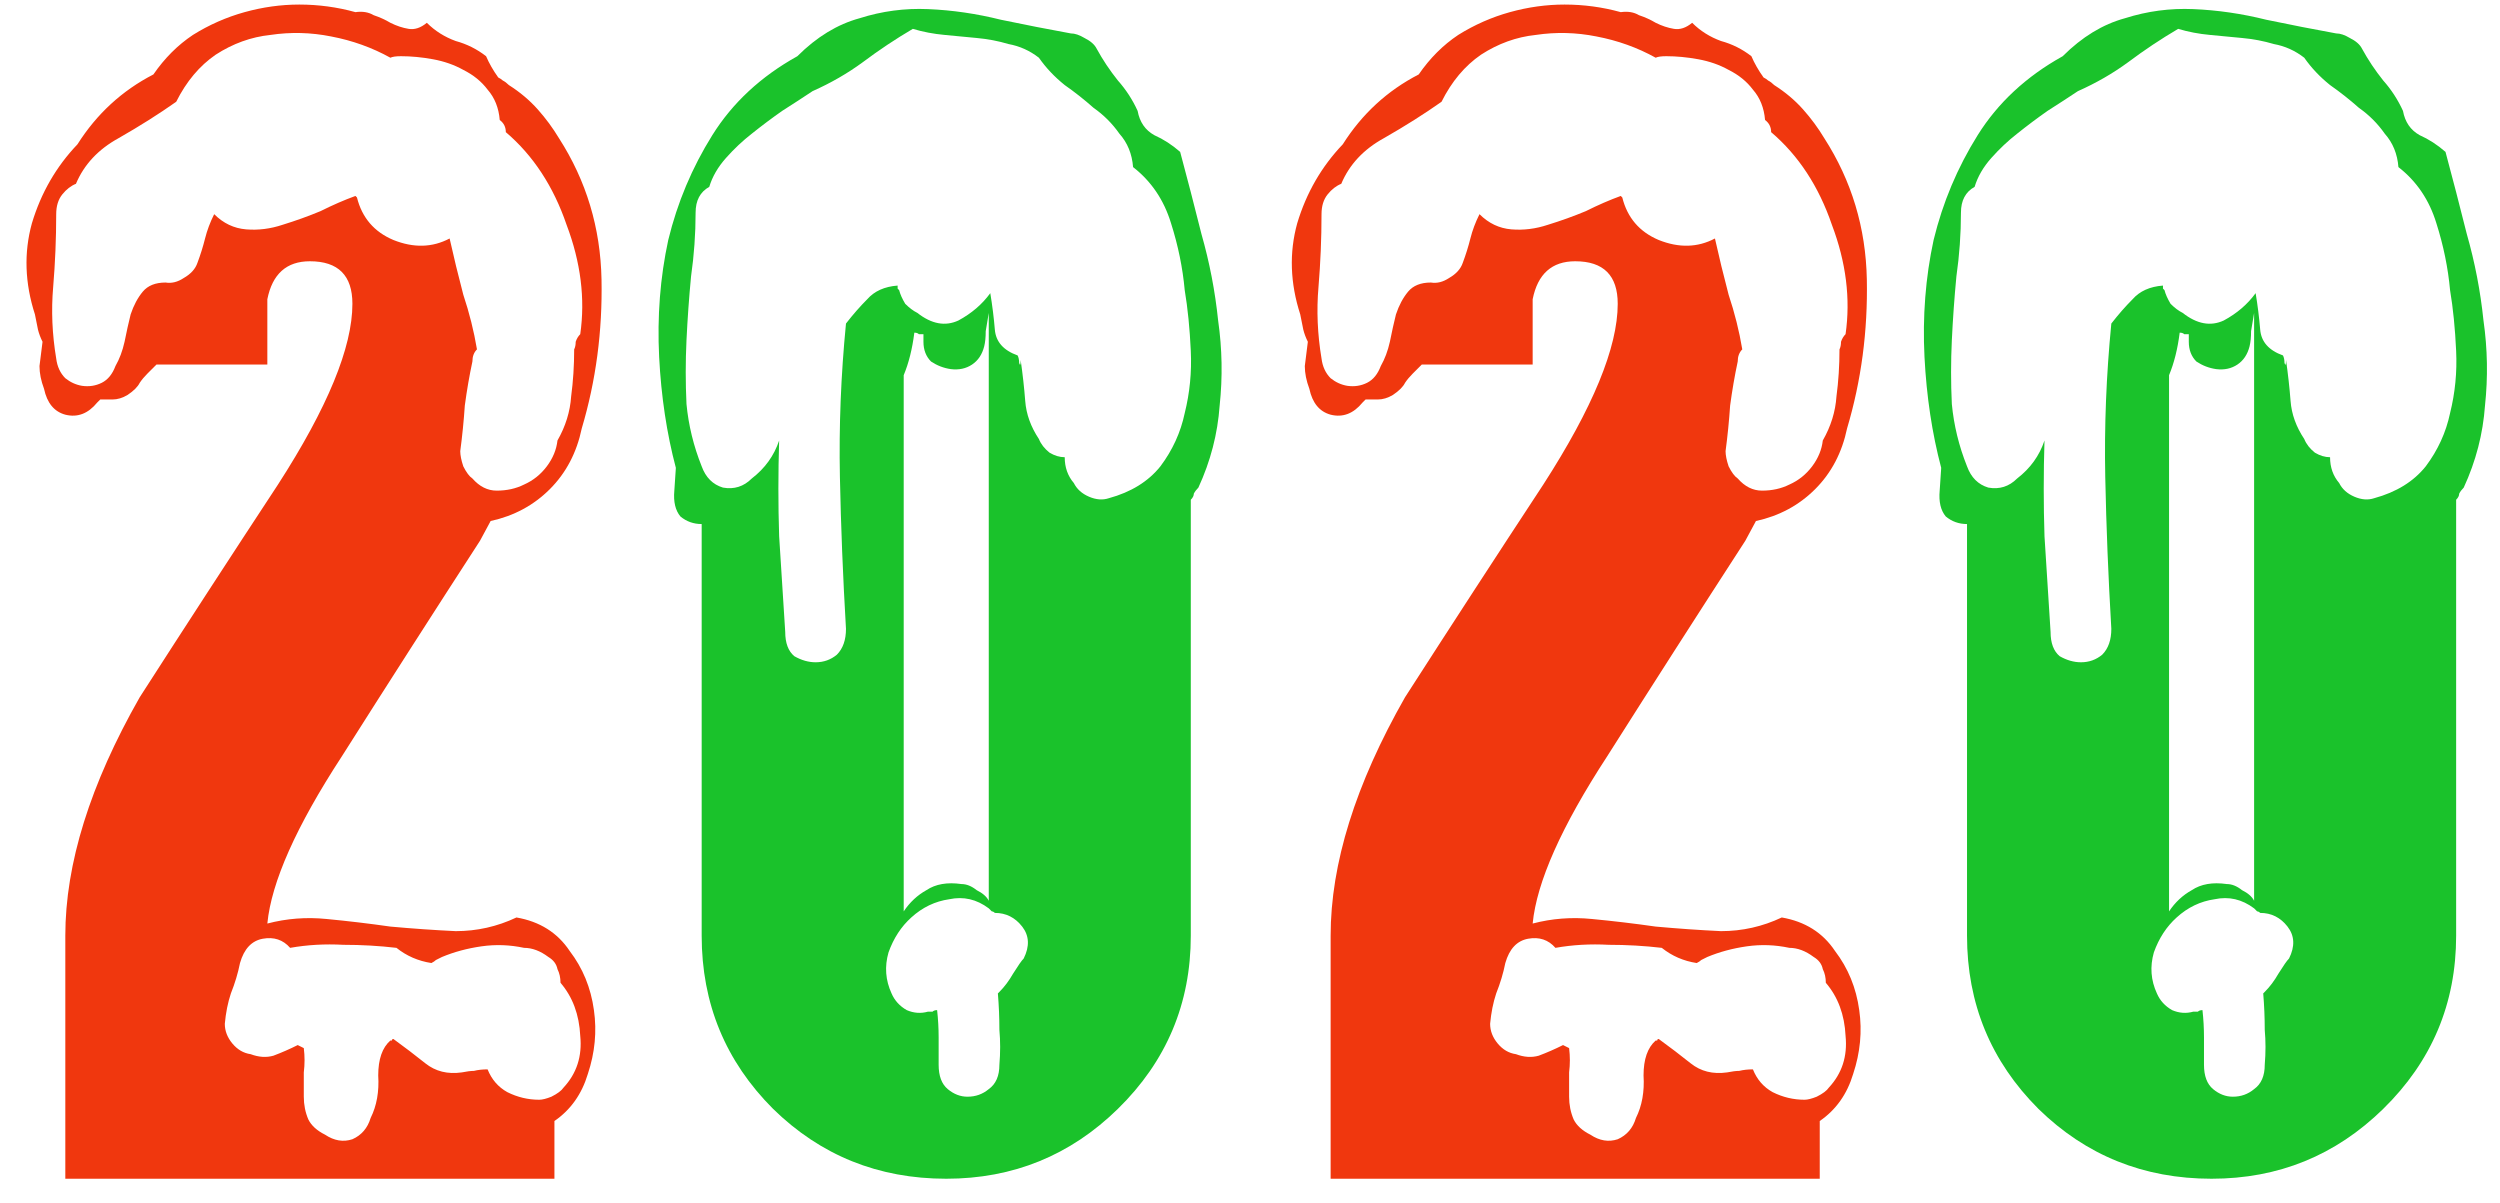 <svg width="79" height="38" viewBox="0 0 79 38" fill="none" xmlns="http://www.w3.org/2000/svg">
<path d="M1.104 9.936C1.136 10.096 1.168 10.256 1.2 10.416C1.232 10.544 1.28 10.672 1.344 10.8C1.312 11.056 1.28 11.312 1.248 11.568C1.248 11.792 1.296 12.032 1.392 12.288C1.488 12.736 1.712 13.008 2.064 13.104C2.448 13.2 2.784 13.072 3.072 12.72C3.072 12.72 3.104 12.688 3.168 12.624H3.552C3.712 12.624 3.872 12.576 4.032 12.48C4.224 12.352 4.352 12.224 4.416 12.096C4.48 12 4.56 11.904 4.656 11.808C4.784 11.68 4.88 11.584 4.944 11.52H8.448V9.456C8.608 8.656 9.056 8.256 9.792 8.256C10.688 8.256 11.136 8.704 11.136 9.6C11.136 10.976 10.352 12.88 8.784 15.312C7.312 17.552 5.856 19.792 4.416 22.032C2.848 24.784 2.064 27.296 2.064 29.568V37.248H17.52V35.424C18.032 35.072 18.384 34.576 18.576 33.936C18.8 33.264 18.864 32.592 18.768 31.92C18.672 31.216 18.416 30.592 18 30.048C17.616 29.472 17.056 29.12 16.32 28.992C15.712 29.28 15.072 29.424 14.4 29.424C13.728 29.392 13.04 29.344 12.336 29.28C11.664 29.184 10.992 29.104 10.32 29.04C9.68 28.976 9.056 29.024 8.448 29.184C8.576 27.872 9.36 26.112 10.8 23.904C12.24 21.632 13.696 19.36 15.168 17.088L15.504 16.464C16.24 16.304 16.864 15.968 17.376 15.456C17.888 14.944 18.224 14.304 18.384 13.536C18.832 12.032 19.04 10.464 19.008 8.832C18.976 7.2 18.528 5.712 17.664 4.368C17.472 4.048 17.248 3.744 16.992 3.456C16.736 3.168 16.432 2.912 16.08 2.688C16.016 2.624 15.952 2.576 15.888 2.544C15.856 2.512 15.808 2.48 15.744 2.448C15.584 2.224 15.456 2 15.36 1.776C15.072 1.552 14.752 1.392 14.4 1.296C14.048 1.168 13.744 0.976 13.488 0.72C13.296 0.88 13.104 0.944 12.912 0.912C12.72 0.88 12.528 0.816 12.336 0.72C12.176 0.624 12 0.544 11.808 0.48C11.648 0.384 11.456 0.352 11.232 0.384C10.656 0.224 10.064 0.144 9.456 0.144C8.88 0.144 8.304 0.224 7.728 0.384C7.152 0.544 6.608 0.784 6.096 1.104C5.616 1.424 5.2 1.84 4.848 2.352C3.856 2.864 3.056 3.6 2.448 4.56C1.776 5.264 1.296 6.096 1.008 7.056C0.752 7.984 0.784 8.944 1.104 9.936ZM14.928 11.424C14.928 11.264 14.976 11.136 15.072 11.04C14.976 10.464 14.832 9.888 14.64 9.312C14.48 8.704 14.336 8.112 14.208 7.536C13.664 7.824 13.072 7.84 12.432 7.584C11.824 7.328 11.44 6.88 11.28 6.24L11.232 6.192C10.88 6.32 10.512 6.48 10.128 6.672C9.744 6.832 9.344 6.976 8.928 7.104C8.544 7.232 8.16 7.28 7.776 7.248C7.392 7.216 7.056 7.056 6.768 6.768C6.64 7.024 6.544 7.28 6.48 7.536C6.416 7.792 6.336 8.048 6.24 8.304C6.176 8.496 6.032 8.656 5.808 8.784C5.616 8.912 5.424 8.96 5.232 8.928C4.912 8.928 4.672 9.024 4.512 9.216C4.352 9.408 4.224 9.648 4.128 9.936C4.064 10.192 4 10.48 3.936 10.8C3.872 11.088 3.776 11.344 3.648 11.568C3.552 11.824 3.408 12 3.216 12.096C3.024 12.192 2.816 12.224 2.592 12.192C2.4 12.16 2.224 12.08 2.064 11.952C1.904 11.792 1.808 11.584 1.776 11.328C1.648 10.56 1.616 9.808 1.68 9.072C1.744 8.304 1.776 7.536 1.776 6.768C1.776 6.512 1.84 6.304 1.968 6.144C2.096 5.984 2.24 5.872 2.4 5.808C2.656 5.2 3.104 4.72 3.744 4.368C4.416 3.984 5.024 3.6 5.568 3.216C5.888 2.576 6.304 2.08 6.816 1.728C7.36 1.376 7.936 1.168 8.544 1.104C9.184 1.008 9.824 1.024 10.464 1.152C11.136 1.28 11.76 1.504 12.336 1.824C12.4 1.792 12.512 1.776 12.672 1.776C12.992 1.776 13.328 1.808 13.68 1.872C14.032 1.936 14.352 2.048 14.64 2.208C14.96 2.368 15.216 2.576 15.408 2.832C15.632 3.088 15.76 3.408 15.792 3.792C15.92 3.888 15.984 4.016 15.984 4.176C16.848 4.912 17.488 5.888 17.904 7.104C18.352 8.288 18.496 9.44 18.336 10.56C18.272 10.624 18.224 10.704 18.192 10.8C18.192 10.896 18.176 10.976 18.144 11.04C18.144 11.552 18.112 12.048 18.048 12.528C18.016 13.008 17.872 13.472 17.616 13.92C17.584 14.208 17.472 14.48 17.28 14.736C17.088 14.992 16.848 15.184 16.56 15.312C16.304 15.44 16.016 15.504 15.696 15.504C15.408 15.504 15.152 15.376 14.928 15.12C14.832 15.056 14.736 14.928 14.64 14.736C14.576 14.544 14.544 14.384 14.544 14.256C14.608 13.776 14.656 13.296 14.688 12.816C14.752 12.336 14.832 11.872 14.928 11.424ZM7.584 30.432C7.712 29.984 7.952 29.728 8.304 29.664C8.656 29.6 8.944 29.696 9.168 29.952C9.712 29.856 10.272 29.824 10.848 29.856C11.424 29.856 11.984 29.888 12.528 29.952C12.848 30.208 13.216 30.368 13.632 30.432C13.696 30.4 13.744 30.368 13.776 30.336C13.84 30.304 13.904 30.272 13.968 30.24C14.352 30.08 14.768 29.968 15.216 29.904C15.664 29.84 16.112 29.856 16.56 29.952C16.816 29.952 17.072 30.048 17.328 30.24C17.488 30.336 17.584 30.464 17.616 30.624C17.68 30.752 17.712 30.896 17.712 31.056C18.096 31.504 18.304 32.064 18.336 32.736C18.4 33.376 18.224 33.92 17.808 34.368C17.744 34.464 17.616 34.56 17.424 34.656C17.264 34.72 17.136 34.752 17.04 34.752C16.688 34.752 16.352 34.672 16.032 34.512C15.744 34.352 15.536 34.112 15.408 33.792C15.248 33.792 15.104 33.808 14.976 33.84C14.88 33.84 14.752 33.856 14.592 33.888C14.144 33.952 13.76 33.856 13.44 33.6C13.12 33.344 12.784 33.088 12.432 32.832C12.4 32.832 12.384 32.848 12.384 32.88C12.384 32.88 12.368 32.88 12.336 32.88C12.08 33.104 11.952 33.472 11.952 33.984C11.984 34.496 11.904 34.944 11.712 35.328C11.616 35.648 11.424 35.872 11.136 36C10.848 36.096 10.56 36.048 10.272 35.856C10.016 35.728 9.84 35.568 9.744 35.376C9.648 35.152 9.6 34.912 9.6 34.656C9.6 34.4 9.6 34.144 9.6 33.888C9.632 33.632 9.632 33.376 9.6 33.12C9.6 33.12 9.536 33.088 9.408 33.024C9.152 33.152 8.896 33.264 8.64 33.36C8.416 33.424 8.176 33.408 7.92 33.312C7.696 33.28 7.504 33.168 7.344 32.976C7.184 32.784 7.104 32.576 7.104 32.352C7.136 32 7.2 31.68 7.296 31.392C7.424 31.072 7.52 30.752 7.584 30.432ZM41.088 9.936C41.12 10.096 41.152 10.256 41.184 10.416C41.216 10.544 41.264 10.672 41.328 10.8C41.296 11.056 41.264 11.312 41.232 11.568C41.232 11.792 41.28 12.032 41.376 12.288C41.472 12.736 41.696 13.008 42.048 13.104C42.432 13.2 42.768 13.072 43.056 12.72C43.056 12.72 43.088 12.688 43.152 12.624H43.536C43.696 12.624 43.856 12.576 44.016 12.48C44.208 12.352 44.336 12.224 44.4 12.096C44.464 12 44.544 11.904 44.64 11.808C44.768 11.68 44.864 11.584 44.928 11.52H48.432V9.456C48.592 8.656 49.04 8.256 49.776 8.256C50.672 8.256 51.12 8.704 51.12 9.6C51.12 10.976 50.336 12.88 48.768 15.312C47.296 17.552 45.84 19.792 44.4 22.032C42.832 24.784 42.048 27.296 42.048 29.568V37.248H57.504V35.424C58.016 35.072 58.368 34.576 58.56 33.936C58.784 33.264 58.848 32.592 58.752 31.92C58.656 31.216 58.4 30.592 57.984 30.048C57.6 29.472 57.04 29.12 56.304 28.992C55.696 29.28 55.056 29.424 54.384 29.424C53.712 29.392 53.024 29.344 52.32 29.28C51.648 29.184 50.976 29.104 50.304 29.04C49.664 28.976 49.04 29.024 48.432 29.184C48.56 27.872 49.344 26.112 50.784 23.904C52.224 21.632 53.68 19.36 55.152 17.088L55.488 16.464C56.224 16.304 56.848 15.968 57.36 15.456C57.872 14.944 58.208 14.304 58.368 13.536C58.816 12.032 59.024 10.464 58.992 8.832C58.96 7.2 58.512 5.712 57.648 4.368C57.456 4.048 57.232 3.744 56.976 3.456C56.72 3.168 56.416 2.912 56.064 2.688C56 2.624 55.936 2.576 55.872 2.544C55.84 2.512 55.792 2.48 55.728 2.448C55.568 2.224 55.44 2 55.344 1.776C55.056 1.552 54.736 1.392 54.384 1.296C54.032 1.168 53.728 0.976 53.472 0.72C53.28 0.88 53.088 0.944 52.896 0.912C52.704 0.88 52.512 0.816 52.32 0.72C52.16 0.624 51.984 0.544 51.792 0.48C51.632 0.384 51.44 0.352 51.216 0.384C50.64 0.224 50.048 0.144 49.44 0.144C48.864 0.144 48.288 0.224 47.712 0.384C47.136 0.544 46.592 0.784 46.08 1.104C45.6 1.424 45.184 1.84 44.832 2.352C43.84 2.864 43.04 3.6 42.432 4.56C41.76 5.264 41.28 6.096 40.992 7.056C40.736 7.984 40.768 8.944 41.088 9.936ZM54.912 11.424C54.912 11.264 54.96 11.136 55.056 11.04C54.96 10.464 54.816 9.888 54.624 9.312C54.464 8.704 54.32 8.112 54.192 7.536C53.648 7.824 53.056 7.84 52.416 7.584C51.808 7.328 51.424 6.88 51.264 6.24L51.216 6.192C50.864 6.32 50.496 6.48 50.112 6.672C49.728 6.832 49.328 6.976 48.912 7.104C48.528 7.232 48.144 7.28 47.76 7.248C47.376 7.216 47.04 7.056 46.752 6.768C46.624 7.024 46.528 7.28 46.464 7.536C46.4 7.792 46.32 8.048 46.224 8.304C46.16 8.496 46.016 8.656 45.792 8.784C45.6 8.912 45.408 8.96 45.216 8.928C44.896 8.928 44.656 9.024 44.496 9.216C44.336 9.408 44.208 9.648 44.112 9.936C44.048 10.192 43.984 10.48 43.92 10.8C43.856 11.088 43.76 11.344 43.632 11.568C43.536 11.824 43.392 12 43.2 12.096C43.008 12.192 42.8 12.224 42.576 12.192C42.384 12.16 42.208 12.08 42.048 11.952C41.888 11.792 41.792 11.584 41.76 11.328C41.632 10.56 41.6 9.808 41.664 9.072C41.728 8.304 41.76 7.536 41.76 6.768C41.76 6.512 41.824 6.304 41.952 6.144C42.08 5.984 42.224 5.872 42.384 5.808C42.64 5.2 43.088 4.72 43.728 4.368C44.4 3.984 45.008 3.6 45.552 3.216C45.872 2.576 46.288 2.08 46.8 1.728C47.344 1.376 47.92 1.168 48.528 1.104C49.168 1.008 49.808 1.024 50.448 1.152C51.12 1.28 51.744 1.504 52.32 1.824C52.384 1.792 52.496 1.776 52.656 1.776C52.976 1.776 53.312 1.808 53.664 1.872C54.016 1.936 54.336 2.048 54.624 2.208C54.944 2.368 55.2 2.576 55.392 2.832C55.616 3.088 55.744 3.408 55.776 3.792C55.904 3.888 55.968 4.016 55.968 4.176C56.832 4.912 57.472 5.888 57.888 7.104C58.336 8.288 58.48 9.44 58.32 10.56C58.256 10.624 58.208 10.704 58.176 10.8C58.176 10.896 58.16 10.976 58.128 11.04C58.128 11.552 58.096 12.048 58.032 12.528C58 13.008 57.856 13.472 57.6 13.92C57.568 14.208 57.456 14.48 57.264 14.736C57.072 14.992 56.832 15.184 56.544 15.312C56.288 15.44 56 15.504 55.68 15.504C55.392 15.504 55.136 15.376 54.912 15.12C54.816 15.056 54.72 14.928 54.624 14.736C54.56 14.544 54.528 14.384 54.528 14.256C54.592 13.776 54.64 13.296 54.672 12.816C54.736 12.336 54.816 11.872 54.912 11.424ZM47.568 30.432C47.696 29.984 47.936 29.728 48.288 29.664C48.64 29.6 48.928 29.696 49.152 29.952C49.696 29.856 50.256 29.824 50.832 29.856C51.408 29.856 51.968 29.888 52.512 29.952C52.832 30.208 53.2 30.368 53.616 30.432C53.68 30.4 53.728 30.368 53.76 30.336C53.824 30.304 53.888 30.272 53.952 30.24C54.336 30.08 54.752 29.968 55.2 29.904C55.648 29.84 56.096 29.856 56.544 29.952C56.8 29.952 57.056 30.048 57.312 30.24C57.472 30.336 57.568 30.464 57.6 30.624C57.664 30.752 57.696 30.896 57.696 31.056C58.08 31.504 58.288 32.064 58.32 32.736C58.384 33.376 58.208 33.92 57.792 34.368C57.728 34.464 57.6 34.56 57.408 34.656C57.248 34.72 57.12 34.752 57.024 34.752C56.672 34.752 56.336 34.672 56.016 34.512C55.728 34.352 55.52 34.112 55.392 33.792C55.232 33.792 55.088 33.808 54.96 33.84C54.864 33.84 54.736 33.856 54.576 33.888C54.128 33.952 53.744 33.856 53.424 33.6C53.104 33.344 52.768 33.088 52.416 32.832C52.384 32.832 52.368 32.848 52.368 32.88C52.368 32.88 52.352 32.88 52.32 32.88C52.064 33.104 51.936 33.472 51.936 33.984C51.968 34.496 51.888 34.944 51.696 35.328C51.6 35.648 51.408 35.872 51.12 36C50.832 36.096 50.544 36.048 50.256 35.856C50 35.728 49.824 35.568 49.728 35.376C49.632 35.152 49.584 34.912 49.584 34.656C49.584 34.4 49.584 34.144 49.584 33.888C49.616 33.632 49.616 33.376 49.584 33.12C49.584 33.12 49.52 33.088 49.392 33.024C49.136 33.152 48.88 33.264 48.624 33.36C48.4 33.424 48.16 33.408 47.904 33.312C47.68 33.28 47.488 33.168 47.328 32.976C47.168 32.784 47.088 32.576 47.088 32.352C47.12 32 47.184 31.68 47.28 31.392C47.408 31.072 47.504 30.752 47.568 30.432Z" fill="#F0370E"/>
<path d="M37.629 29.568V15.792C37.693 15.728 37.725 15.664 37.725 15.6C37.757 15.536 37.805 15.472 37.869 15.408C38.253 14.576 38.477 13.712 38.541 12.816C38.637 11.92 38.621 11.024 38.493 10.128C38.397 9.2 38.221 8.288 37.965 7.392C37.741 6.496 37.517 5.632 37.293 4.8C37.037 4.576 36.765 4.4 36.477 4.272C36.189 4.112 36.013 3.856 35.949 3.504C35.789 3.152 35.581 2.832 35.325 2.544C35.069 2.224 34.845 1.888 34.653 1.536C34.589 1.408 34.461 1.296 34.269 1.2C34.109 1.104 33.965 1.056 33.837 1.056C33.133 0.928 32.397 0.784 31.629 0.624C30.861 0.432 30.093 0.32 29.325 0.288C28.589 0.256 27.869 0.352 27.165 0.576C26.461 0.768 25.805 1.168 25.197 1.776C24.045 2.416 23.149 3.248 22.509 4.272C21.869 5.296 21.405 6.4 21.117 7.584C20.861 8.768 20.765 10 20.829 11.28C20.893 12.528 21.069 13.696 21.357 14.784L21.309 15.504C21.277 15.856 21.341 16.128 21.501 16.32C21.693 16.48 21.917 16.56 22.173 16.56V29.568C22.173 31.712 22.925 33.536 24.429 35.04C25.933 36.512 27.757 37.248 29.901 37.248C32.013 37.248 33.821 36.512 35.325 35.04C36.861 33.536 37.629 31.712 37.629 29.568ZM21.981 6.72C21.981 6.336 22.125 6.064 22.413 5.904C22.509 5.584 22.685 5.28 22.941 4.992C23.197 4.704 23.469 4.448 23.757 4.224C24.077 3.968 24.397 3.728 24.717 3.504C25.069 3.28 25.389 3.072 25.677 2.88C26.253 2.624 26.781 2.32 27.261 1.968C27.773 1.584 28.301 1.232 28.845 0.912C29.165 1.008 29.501 1.072 29.853 1.104C30.205 1.136 30.541 1.168 30.861 1.2C31.213 1.232 31.549 1.296 31.869 1.392C32.221 1.456 32.541 1.6 32.829 1.824C33.053 2.144 33.325 2.432 33.645 2.688C33.965 2.912 34.269 3.152 34.557 3.408C34.877 3.632 35.149 3.904 35.373 4.224C35.629 4.512 35.773 4.864 35.805 5.28C36.381 5.728 36.781 6.32 37.005 7.056C37.229 7.76 37.373 8.464 37.437 9.168C37.533 9.744 37.597 10.384 37.629 11.088C37.661 11.76 37.597 12.416 37.437 13.056C37.309 13.664 37.053 14.224 36.669 14.736C36.285 15.216 35.741 15.552 35.037 15.744C34.845 15.808 34.637 15.792 34.413 15.696C34.189 15.6 34.029 15.456 33.933 15.264C33.741 15.04 33.645 14.768 33.645 14.448C33.485 14.448 33.325 14.4 33.165 14.304C33.005 14.176 32.893 14.032 32.829 13.872C32.573 13.488 32.429 13.088 32.397 12.672C32.365 12.256 32.317 11.824 32.253 11.376C32.253 11.536 32.237 11.568 32.205 11.472C32.205 11.376 32.189 11.296 32.157 11.232C31.709 11.072 31.469 10.8 31.437 10.416C31.405 10.032 31.357 9.648 31.293 9.264C31.037 9.616 30.701 9.904 30.285 10.128C29.869 10.32 29.437 10.24 28.989 9.888C28.861 9.824 28.733 9.728 28.605 9.6C28.509 9.44 28.445 9.296 28.413 9.168C28.413 9.168 28.397 9.152 28.365 9.12C28.365 9.088 28.365 9.056 28.365 9.024C27.949 9.056 27.629 9.2 27.405 9.456C27.181 9.68 26.957 9.936 26.733 10.224C26.573 11.856 26.509 13.472 26.541 15.072C26.573 16.64 26.637 18.24 26.733 19.872C26.733 20.224 26.637 20.496 26.445 20.688C26.253 20.848 26.029 20.928 25.773 20.928C25.549 20.928 25.325 20.864 25.101 20.736C24.909 20.576 24.813 20.32 24.813 19.968C24.749 18.944 24.685 17.936 24.621 16.944C24.589 15.952 24.589 14.944 24.621 13.92C24.461 14.4 24.173 14.8 23.757 15.12C23.501 15.376 23.197 15.472 22.845 15.408C22.525 15.312 22.301 15.088 22.173 14.736C21.917 14.096 21.757 13.44 21.693 12.768C21.661 12.096 21.661 11.424 21.693 10.752C21.725 10.08 21.773 9.408 21.837 8.736C21.933 8.064 21.981 7.392 21.981 6.72ZM28.557 11.856C28.717 11.472 28.829 11.024 28.893 10.512C28.957 10.512 29.005 10.528 29.037 10.56C29.069 10.56 29.117 10.56 29.181 10.56V10.8C29.181 11.056 29.261 11.264 29.421 11.424C29.613 11.552 29.821 11.632 30.045 11.664C30.301 11.696 30.525 11.648 30.717 11.52C30.909 11.392 31.037 11.2 31.101 10.944C31.133 10.816 31.149 10.656 31.149 10.464C31.181 10.272 31.213 10.08 31.245 9.888V28.464C31.181 28.336 31.053 28.224 30.861 28.128C30.701 28 30.541 27.936 30.381 27.936C29.933 27.872 29.565 27.936 29.277 28.128C28.989 28.288 28.749 28.512 28.557 28.8V11.856ZM31.245 28.704C31.277 28.736 31.309 28.768 31.341 28.8C31.373 28.8 31.405 28.816 31.437 28.848C31.789 28.848 32.077 28.992 32.301 29.28C32.525 29.568 32.541 29.904 32.349 30.288C32.285 30.352 32.173 30.512 32.013 30.768C31.885 30.992 31.741 31.184 31.581 31.344L31.533 31.392C31.565 31.776 31.581 32.16 31.581 32.544C31.613 32.896 31.613 33.264 31.581 33.648C31.581 34 31.469 34.256 31.245 34.416C31.053 34.576 30.829 34.656 30.573 34.656C30.349 34.656 30.141 34.576 29.949 34.416C29.757 34.256 29.661 34 29.661 33.648C29.661 33.36 29.661 33.072 29.661 32.784C29.661 32.496 29.645 32.208 29.613 31.92C29.549 31.92 29.501 31.936 29.469 31.968C29.437 31.968 29.389 31.968 29.325 31.968C29.101 32.032 28.877 32.016 28.653 31.92C28.429 31.792 28.269 31.616 28.173 31.392C27.981 30.976 27.949 30.544 28.077 30.096C28.237 29.648 28.477 29.28 28.797 28.992C29.149 28.672 29.549 28.48 29.997 28.416C30.445 28.32 30.861 28.416 31.245 28.704ZM77.614 29.568V15.792C77.678 15.728 77.71 15.664 77.71 15.6C77.742 15.536 77.79 15.472 77.854 15.408C78.238 14.576 78.462 13.712 78.526 12.816C78.622 11.92 78.606 11.024 78.478 10.128C78.382 9.2 78.206 8.288 77.95 7.392C77.726 6.496 77.502 5.632 77.278 4.8C77.022 4.576 76.75 4.4 76.462 4.272C76.174 4.112 75.998 3.856 75.934 3.504C75.774 3.152 75.566 2.832 75.31 2.544C75.054 2.224 74.83 1.888 74.638 1.536C74.574 1.408 74.446 1.296 74.254 1.2C74.094 1.104 73.95 1.056 73.822 1.056C73.118 0.928 72.382 0.784 71.614 0.624C70.846 0.432 70.078 0.32 69.31 0.288C68.574 0.256 67.854 0.352 67.15 0.576C66.446 0.768 65.79 1.168 65.182 1.776C64.03 2.416 63.134 3.248 62.494 4.272C61.854 5.296 61.39 6.4 61.102 7.584C60.846 8.768 60.75 10 60.814 11.28C60.878 12.528 61.054 13.696 61.342 14.784L61.294 15.504C61.262 15.856 61.326 16.128 61.486 16.32C61.678 16.48 61.902 16.56 62.158 16.56V29.568C62.158 31.712 62.91 33.536 64.414 35.04C65.918 36.512 67.742 37.248 69.886 37.248C71.998 37.248 73.806 36.512 75.31 35.04C76.846 33.536 77.614 31.712 77.614 29.568ZM61.966 6.72C61.966 6.336 62.11 6.064 62.398 5.904C62.494 5.584 62.67 5.28 62.926 4.992C63.182 4.704 63.454 4.448 63.742 4.224C64.062 3.968 64.382 3.728 64.702 3.504C65.054 3.28 65.374 3.072 65.662 2.88C66.238 2.624 66.766 2.32 67.246 1.968C67.758 1.584 68.286 1.232 68.83 0.912C69.15 1.008 69.486 1.072 69.838 1.104C70.19 1.136 70.526 1.168 70.846 1.2C71.198 1.232 71.534 1.296 71.854 1.392C72.206 1.456 72.526 1.6 72.814 1.824C73.038 2.144 73.31 2.432 73.63 2.688C73.95 2.912 74.254 3.152 74.542 3.408C74.862 3.632 75.134 3.904 75.358 4.224C75.614 4.512 75.758 4.864 75.79 5.28C76.366 5.728 76.766 6.32 76.99 7.056C77.214 7.76 77.358 8.464 77.422 9.168C77.518 9.744 77.582 10.384 77.614 11.088C77.646 11.76 77.582 12.416 77.422 13.056C77.294 13.664 77.038 14.224 76.654 14.736C76.27 15.216 75.726 15.552 75.022 15.744C74.83 15.808 74.622 15.792 74.398 15.696C74.174 15.6 74.014 15.456 73.918 15.264C73.726 15.04 73.63 14.768 73.63 14.448C73.47 14.448 73.31 14.4 73.15 14.304C72.99 14.176 72.878 14.032 72.814 13.872C72.558 13.488 72.414 13.088 72.382 12.672C72.35 12.256 72.302 11.824 72.238 11.376C72.238 11.536 72.222 11.568 72.19 11.472C72.19 11.376 72.174 11.296 72.142 11.232C71.694 11.072 71.454 10.8 71.422 10.416C71.39 10.032 71.342 9.648 71.278 9.264C71.022 9.616 70.686 9.904 70.27 10.128C69.854 10.32 69.422 10.24 68.974 9.888C68.846 9.824 68.718 9.728 68.59 9.6C68.494 9.44 68.43 9.296 68.398 9.168C68.398 9.168 68.382 9.152 68.35 9.12C68.35 9.088 68.35 9.056 68.35 9.024C67.934 9.056 67.614 9.2 67.39 9.456C67.166 9.68 66.942 9.936 66.718 10.224C66.558 11.856 66.494 13.472 66.526 15.072C66.558 16.64 66.622 18.24 66.718 19.872C66.718 20.224 66.622 20.496 66.43 20.688C66.238 20.848 66.014 20.928 65.758 20.928C65.534 20.928 65.31 20.864 65.086 20.736C64.894 20.576 64.798 20.32 64.798 19.968C64.734 18.944 64.67 17.936 64.606 16.944C64.574 15.952 64.574 14.944 64.606 13.92C64.446 14.4 64.158 14.8 63.742 15.12C63.486 15.376 63.182 15.472 62.83 15.408C62.51 15.312 62.286 15.088 62.158 14.736C61.902 14.096 61.742 13.44 61.678 12.768C61.646 12.096 61.646 11.424 61.678 10.752C61.71 10.08 61.758 9.408 61.822 8.736C61.918 8.064 61.966 7.392 61.966 6.72ZM68.542 11.856C68.702 11.472 68.814 11.024 68.878 10.512C68.942 10.512 68.99 10.528 69.022 10.56C69.054 10.56 69.102 10.56 69.166 10.56V10.8C69.166 11.056 69.246 11.264 69.406 11.424C69.598 11.552 69.806 11.632 70.03 11.664C70.286 11.696 70.51 11.648 70.702 11.52C70.894 11.392 71.022 11.2 71.086 10.944C71.118 10.816 71.134 10.656 71.134 10.464C71.166 10.272 71.198 10.08 71.23 9.888V28.464C71.166 28.336 71.038 28.224 70.846 28.128C70.686 28 70.526 27.936 70.366 27.936C69.918 27.872 69.55 27.936 69.262 28.128C68.974 28.288 68.734 28.512 68.542 28.8V11.856ZM71.23 28.704C71.262 28.736 71.294 28.768 71.326 28.8C71.358 28.8 71.39 28.816 71.422 28.848C71.774 28.848 72.062 28.992 72.286 29.28C72.51 29.568 72.526 29.904 72.334 30.288C72.27 30.352 72.158 30.512 71.998 30.768C71.87 30.992 71.726 31.184 71.566 31.344L71.518 31.392C71.55 31.776 71.566 32.16 71.566 32.544C71.598 32.896 71.598 33.264 71.566 33.648C71.566 34 71.454 34.256 71.23 34.416C71.038 34.576 70.814 34.656 70.558 34.656C70.334 34.656 70.126 34.576 69.934 34.416C69.742 34.256 69.646 34 69.646 33.648C69.646 33.36 69.646 33.072 69.646 32.784C69.646 32.496 69.63 32.208 69.598 31.92C69.534 31.92 69.486 31.936 69.454 31.968C69.422 31.968 69.374 31.968 69.31 31.968C69.086 32.032 68.862 32.016 68.638 31.92C68.414 31.792 68.254 31.616 68.158 31.392C67.966 30.976 67.934 30.544 68.062 30.096C68.222 29.648 68.462 29.28 68.782 28.992C69.134 28.672 69.534 28.48 69.982 28.416C70.43 28.32 70.846 28.416 71.23 28.704Z" fill="#1AC22B"/>
</svg>
